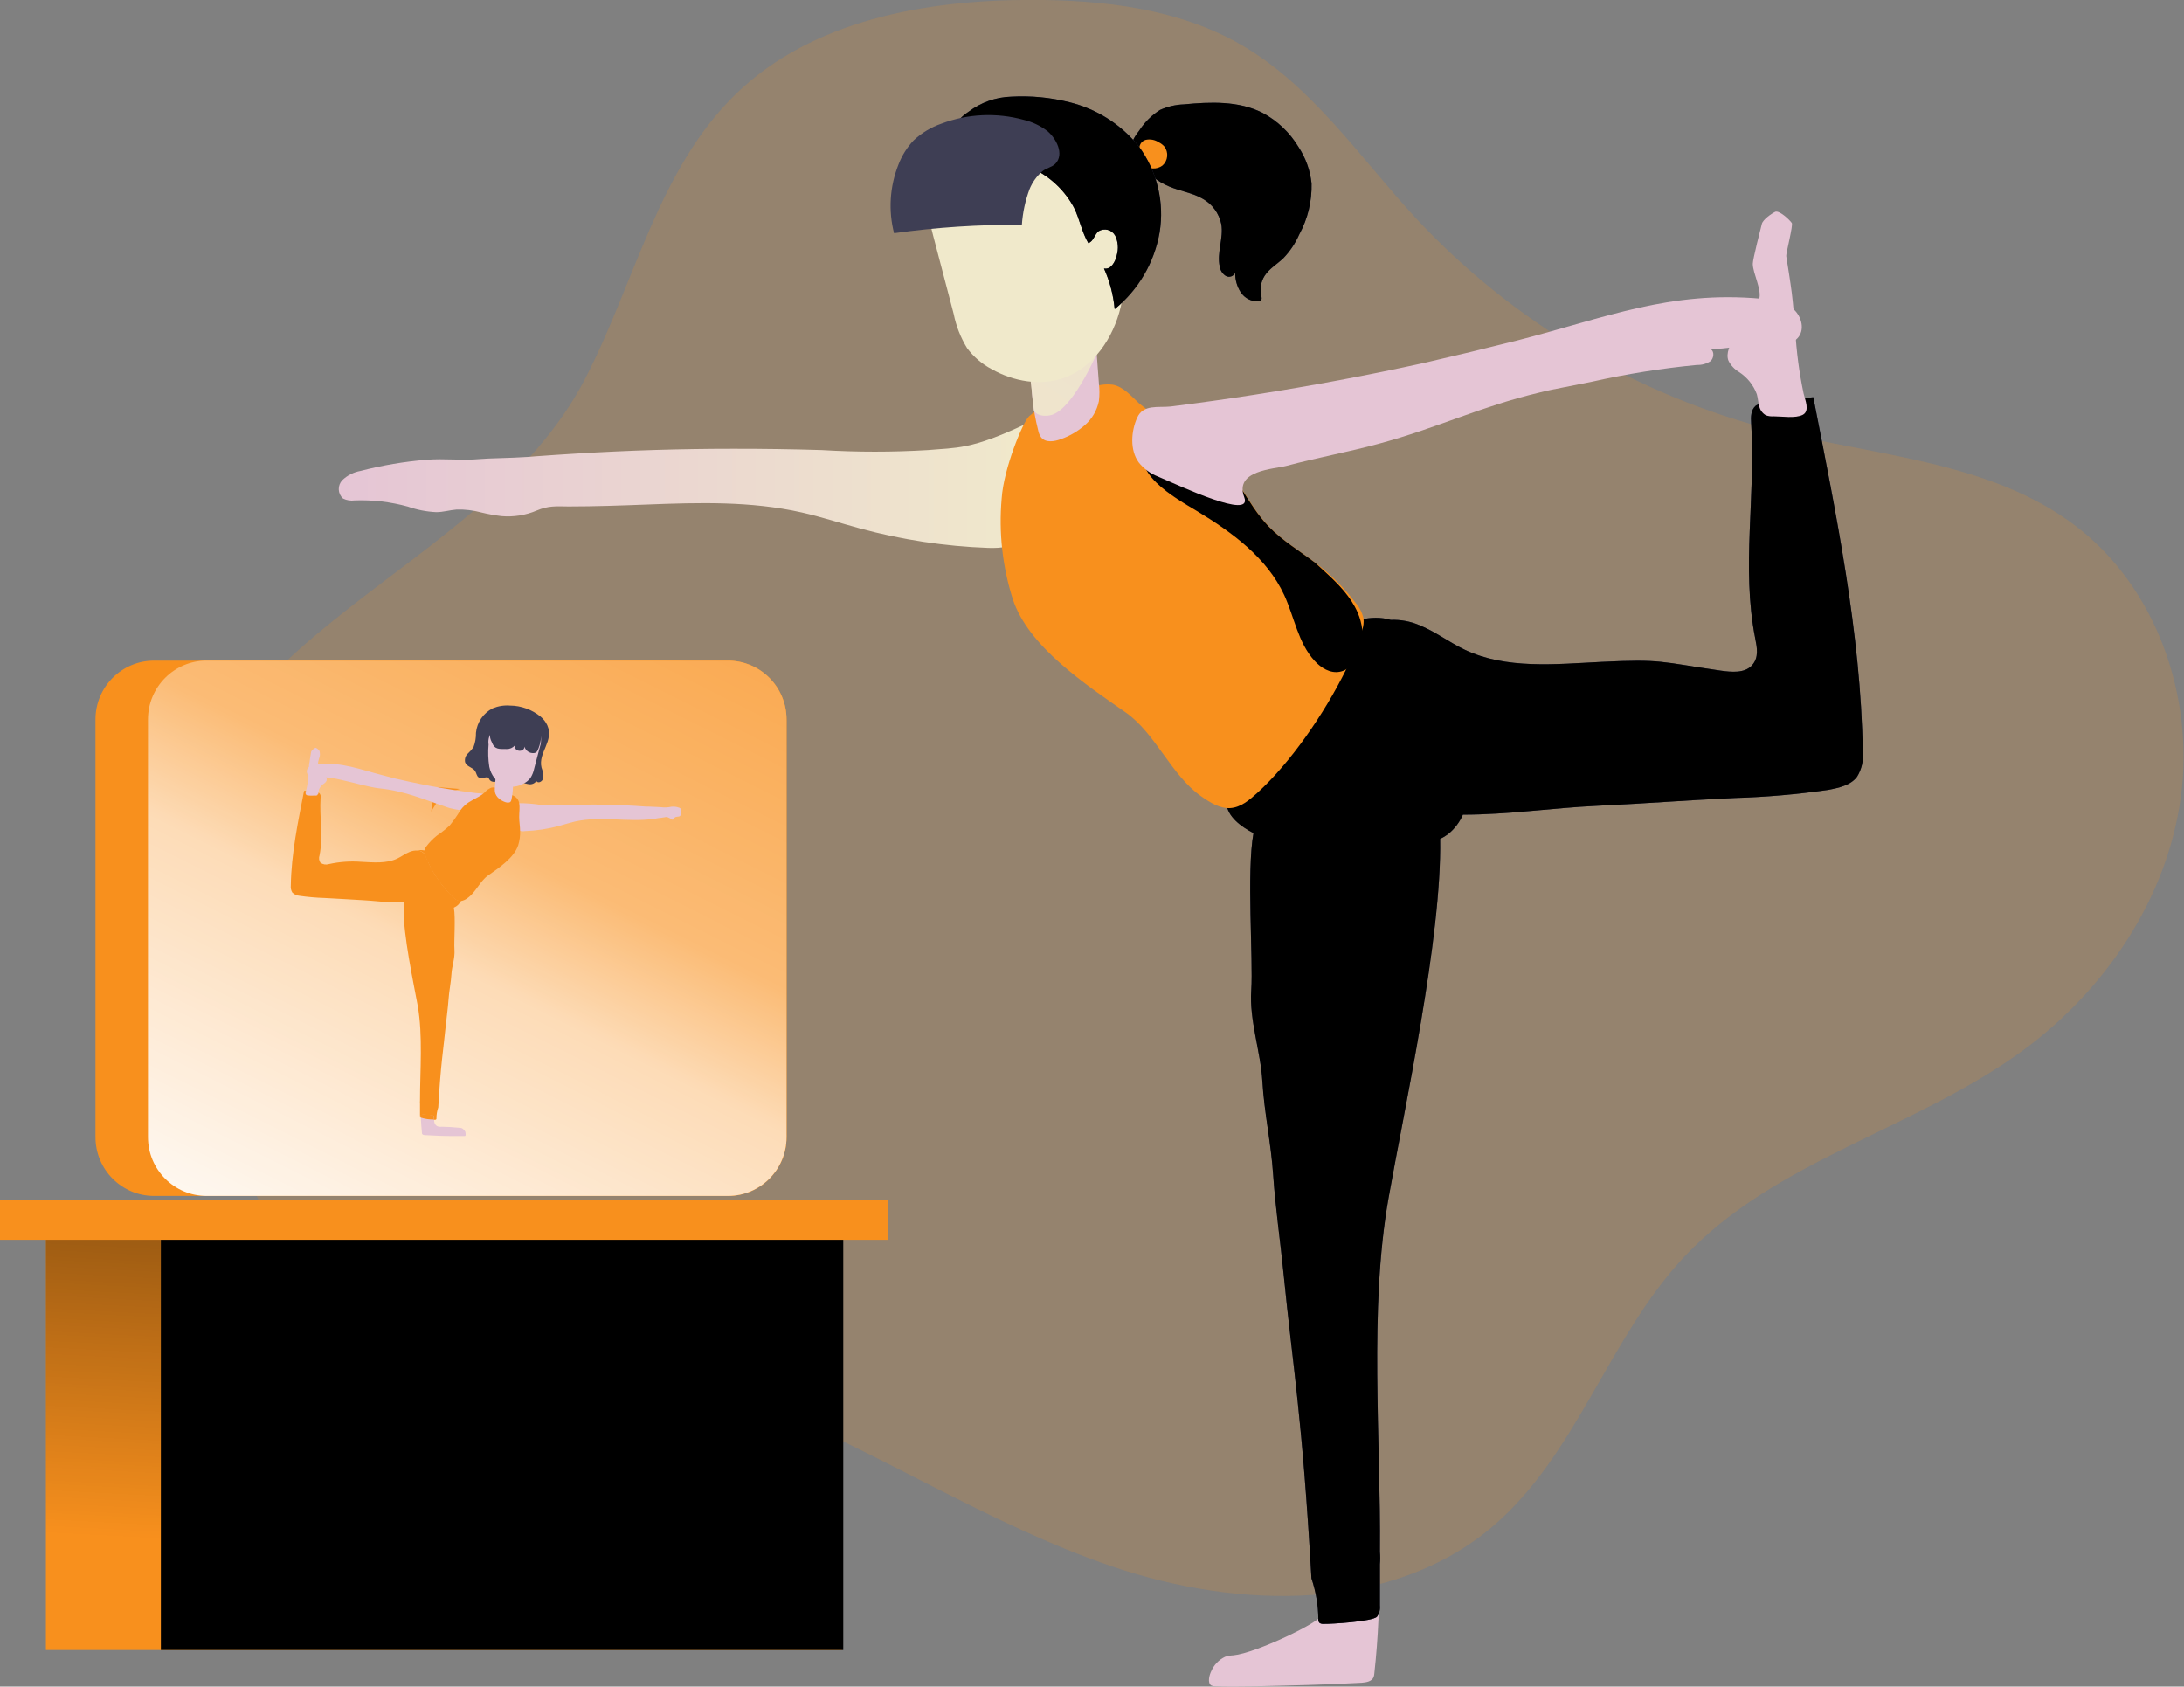 <svg width="259" height="200" viewBox="0 0 259 200" fill="none" xmlns="http://www.w3.org/2000/svg">
<rect x="0" y="0" width="259" height="200" fill="#808080" stroke="none"/>
<g clip-path="url(#clip0)">
<path opacity="0.18" d="M69.34 45.007C75.271 33.59 78.052 20.038 87.304 11.106C96.319 2.4 109.71 3.82345e-05 122.231 -0.013C130.851 -0.013 139.767 1.012 147.227 5.335C155.603 10.194 161.185 18.557 167.748 25.697C179.245 38.109 194.079 46.915 210.458 51.05C222.643 54.097 236.047 54.738 246.044 62.288C255.692 69.56 260.265 82.584 258.618 94.589C256.97 106.594 249.642 117.43 239.889 124.576C227.184 133.884 210.517 137.553 199.736 149.036C190.761 158.596 187.018 172.485 177.04 180.994C165 191.247 146.964 190.857 131.998 185.793C117.032 180.729 103.661 171.745 88.925 166.046C75.165 160.725 60.476 158.364 46.275 154.411C41.972 153.215 37.51 151.767 34.446 148.494C32.344 146.253 31.085 143.364 29.892 140.528C24.884 128.629 20.119 116.127 21.002 103.263C22.966 74.664 57.221 68.258 69.34 45.007Z" fill="#F8901D"/>
<path d="M99.838 145.718H5.443V195.663H99.838V145.718Z" fill="#F8901D"/>
<path d="M99.838 145.718H5.443V195.663H99.838V145.718Z" fill="url(#paint0_linear)"/>
<path d="M100.003 145.718H19.078V195.663H100.003V145.718Z" fill="url(#paint1_linear)"/>
<path d="M135.148 15.417C135.775 14.459 136.6 13.647 137.566 13.037C138.459 12.634 139.422 12.41 140.4 12.376C143.557 12.072 146.898 11.946 149.725 13.38C151.488 14.322 152.963 15.724 153.995 17.44C154.845 18.73 155.374 20.206 155.537 21.743C155.593 23.863 155.086 25.96 154.068 27.819C153.612 28.854 152.979 29.801 152.196 30.615C151.451 31.329 150.509 31.858 149.962 32.724C149.532 33.416 149.39 34.249 149.567 35.044C149.613 35.249 149.672 35.494 149.52 35.633C149.437 35.698 149.336 35.735 149.23 35.739C148.819 35.754 148.411 35.663 148.045 35.475C147.679 35.286 147.368 35.006 147.141 34.661C146.69 33.966 146.46 33.15 146.482 32.321C146.442 32.425 146.38 32.519 146.3 32.597C146.22 32.675 146.125 32.735 146.02 32.773C145.915 32.812 145.803 32.827 145.692 32.819C145.581 32.81 145.473 32.778 145.375 32.724C145.182 32.603 145.017 32.442 144.892 32.252C144.767 32.061 144.685 31.846 144.65 31.62C144.275 29.974 145.118 28.248 144.835 26.589C144.703 25.949 144.434 25.345 144.046 24.82C143.658 24.294 143.16 23.86 142.588 23.548C141.355 22.847 139.912 22.656 138.634 22.107C137.263 21.536 136.08 20.59 135.22 19.377C134.806 18.879 134.468 18.322 134.218 17.724C133.994 16.924 134.719 15.985 135.148 15.417Z" fill="#3E3E54"/>
<path d="M135.148 15.417C135.775 14.459 136.6 13.647 137.566 13.037C138.459 12.634 139.422 12.41 140.4 12.376C143.557 12.072 146.898 11.946 149.725 13.38C151.488 14.322 152.963 15.724 153.995 17.44C154.845 18.73 155.374 20.206 155.537 21.743C155.593 23.863 155.086 25.96 154.068 27.819C153.612 28.854 152.979 29.801 152.196 30.615C151.451 31.329 150.509 31.858 149.962 32.724C149.532 33.416 149.39 34.249 149.567 35.044C149.613 35.249 149.672 35.494 149.52 35.633C149.437 35.698 149.336 35.735 149.23 35.739C148.819 35.754 148.411 35.663 148.045 35.475C147.679 35.286 147.368 35.006 147.141 34.661C146.69 33.966 146.46 33.15 146.482 32.321C146.442 32.425 146.38 32.519 146.3 32.597C146.22 32.675 146.125 32.735 146.02 32.773C145.915 32.812 145.803 32.827 145.692 32.819C145.581 32.81 145.473 32.778 145.375 32.724C145.182 32.603 145.017 32.442 144.892 32.252C144.767 32.061 144.685 31.846 144.65 31.62C144.275 29.974 145.118 28.248 144.835 26.589C144.703 25.949 144.434 25.345 144.046 24.82C143.658 24.294 143.16 23.86 142.588 23.548C141.355 22.847 139.912 22.656 138.634 22.107C137.263 21.536 136.08 20.59 135.22 19.377C134.806 18.879 134.468 18.322 134.218 17.724C133.994 16.924 134.719 15.985 135.148 15.417Z" fill="url(#paint2_linear)"/>
<path d="M135.154 17.83C135.12 17.699 135.111 17.564 135.129 17.43C135.147 17.296 135.192 17.168 135.26 17.052C135.328 16.935 135.418 16.834 135.526 16.753C135.633 16.672 135.756 16.613 135.886 16.58C136.147 16.525 136.417 16.522 136.679 16.572C136.942 16.622 137.192 16.723 137.415 16.871C137.664 16.992 137.888 17.161 138.074 17.367C138.332 17.7 138.454 18.12 138.413 18.541C138.373 18.961 138.174 19.35 137.856 19.628C137.519 19.882 137.101 20.005 136.681 19.973C136.26 19.942 135.865 19.758 135.569 19.456C135.29 19.139 135.128 18.736 135.11 18.313C135.092 17.891 135.219 17.475 135.471 17.136" fill="#F8901D"/>
<path d="M154.232 47.129C154.911 47.377 155.49 47.841 155.88 48.451C155.832 48.059 155.633 47.701 155.325 47.453C155.017 47.206 154.625 47.09 154.232 47.129Z" fill="white" stroke="#F8901D" stroke-width="0.94" stroke-miterlimit="10"/>
<path d="M57.063 60.767C57.853 60.961 58.654 61.107 59.462 61.204C60.889 61.33 62.326 61.103 63.646 60.543C65.03 59.961 65.893 60.04 67.429 60.06C70.546 60.06 73.663 59.948 76.78 59.829C82.882 59.591 89.064 59.419 95.061 60.767C97.4 61.29 99.674 62.043 102.013 62.672C106.962 64.014 112.047 64.786 117.17 64.972C118.732 65.025 120.544 64.893 121.473 63.478C121.864 62.781 122.09 62.003 122.132 61.204C122.411 58.787 122.244 56.34 121.638 53.985C121.539 53.595 122.903 50.732 122.62 50.481C122.51 50.351 122.361 50.258 122.196 50.217C122.03 50.175 121.856 50.187 121.698 50.25C115.107 53.37 113.407 53.066 110.066 53.37C105.857 53.624 101.636 53.624 97.427 53.37C93.912 53.264 90.415 53.213 86.935 53.218C80.749 53.218 74.561 53.407 68.371 53.786C66.816 53.879 65.254 53.985 63.699 54.097H63.653L62.625 54.183C60.45 54.328 58.012 54.335 56.931 54.434C54.789 54.633 52.74 54.348 50.591 54.52C47.951 54.735 45.334 55.177 42.769 55.842C41.948 55.983 41.188 56.368 40.588 56.946C40.449 57.093 40.341 57.266 40.27 57.456C40.199 57.645 40.166 57.847 40.174 58.049C40.182 58.251 40.231 58.449 40.316 58.633C40.402 58.816 40.523 58.98 40.673 59.115C41.101 59.33 41.584 59.408 42.057 59.34C44.182 59.262 46.307 59.51 48.357 60.073C49.446 60.458 50.585 60.681 51.738 60.734C52.555 60.734 53.346 60.483 54.157 60.424C55.137 60.397 56.116 60.513 57.063 60.767Z" fill="url(#paint3_linear)"/>
<path d="M145.277 196.47C145.596 196.364 145.929 196.304 146.265 196.291C148.901 196.047 156.677 192.325 156.776 191.478C156.875 190.632 157.481 191.597 157.56 190.745C159.05 190.435 160.566 190.275 162.088 190.269C162.399 190.243 162.712 190.305 162.99 190.447C163.465 190.758 163.498 191.439 163.472 192.007C163.379 194.167 163.215 196.322 162.977 198.473C162.968 198.613 162.94 198.751 162.892 198.883C162.681 199.398 162.015 199.504 161.462 199.544C157.336 199.775 153.211 199.868 149.086 199.96C147.412 200 145.744 200.04 144.077 199.96C143.929 199.969 143.782 199.939 143.649 199.874C143.135 199.55 143.445 198.552 143.649 198.156C143.971 197.415 144.549 196.816 145.277 196.47Z" fill="url(#paint4_linear)"/>
<path d="M220.231 92.103C219.48 93.121 218.076 93.425 216.785 93.67C213.104 94.202 209.397 94.522 205.68 94.629C199.156 94.939 195.828 95.25 189.304 95.561C184.237 95.799 178.727 96.612 173.488 96.605C173.094 97.508 172.488 98.302 171.722 98.919C171.431 99.138 171.118 99.324 170.786 99.475C170.997 111.196 166.536 131.498 164.664 142.082C162.331 155.304 163.768 170.7 163.643 184.021C163.689 184.51 163.689 185.001 163.643 185.489C163.643 185.694 163.643 185.899 163.643 186.104C163.643 187.532 163.643 188.96 163.643 190.388C163.696 190.856 163.573 191.327 163.3 191.71C162.793 192.285 157.765 192.596 156.934 192.563C156.78 192.574 156.625 192.538 156.493 192.457C156.433 192.399 156.388 192.327 156.361 192.247C156.335 192.168 156.328 192.084 156.341 192.001C156.326 190.357 156.05 188.726 155.524 187.168C154.423 167.792 153.329 162.239 152.229 151.152C151.834 147.185 151.254 143.265 150.983 139.312C150.74 135.616 149.922 131.921 149.705 128.225C149.494 124.636 148.143 121.033 148.387 117.43C148.631 113.695 147.814 103.348 148.651 98.793C147.122 98.007 145.553 96.81 145.421 95.217C145.23 93.062 147.339 90.12 148.42 88.414C149.87 86.109 151.322 83.807 152.776 81.506C154.252 79.159 155.781 76.759 157.995 75.093C159.972 73.619 162.608 72.826 164.921 73.507C166.089 73.462 167.252 73.677 168.328 74.135C170.233 74.908 171.861 76.171 173.712 77.05C178.615 79.377 184.415 78.763 189.891 78.491C197.14 78.134 196.876 78.491 204.033 79.523C205.351 79.708 206.867 79.847 207.743 78.921C208.62 77.996 208.363 76.786 208.145 75.675C206.484 67.26 208.231 58.751 207.671 50.21C207.618 49.463 207.624 48.603 208.218 48.108C208.661 47.819 209.178 47.663 209.707 47.658L215.038 47.103C217.74 60.953 220.673 75.021 220.91 89.102C221.021 90.15 220.782 91.206 220.231 92.103Z" fill="#3E3E54"/>
<path d="M220.231 92.103C219.48 93.121 218.076 93.425 216.785 93.67C213.104 94.202 209.397 94.522 205.68 94.629C199.156 94.939 195.828 95.25 189.304 95.561C184.237 95.799 178.727 96.612 173.488 96.605C173.094 97.508 172.488 98.302 171.722 98.919C171.431 99.138 171.118 99.324 170.786 99.475C170.997 111.196 166.536 131.498 164.664 142.082C162.331 155.304 163.768 170.7 163.643 184.021C163.689 184.51 163.689 185.001 163.643 185.489C163.643 185.694 163.643 185.899 163.643 186.104C163.643 187.532 163.643 188.96 163.643 190.388C163.696 190.856 163.573 191.327 163.3 191.71C162.793 192.285 157.765 192.596 156.934 192.563C156.78 192.574 156.625 192.538 156.493 192.457C156.433 192.399 156.388 192.327 156.361 192.247C156.335 192.168 156.328 192.084 156.341 192.001C156.326 190.357 156.05 188.726 155.524 187.168C154.423 167.792 153.329 162.239 152.229 151.152C151.834 147.185 151.254 143.265 150.983 139.312C150.74 135.616 149.922 131.921 149.705 128.225C149.494 124.636 148.143 121.033 148.387 117.43C148.631 113.695 147.814 103.348 148.651 98.793C147.122 98.007 145.553 96.81 145.421 95.217C145.23 93.062 147.339 90.12 148.42 88.414C149.87 86.109 151.322 83.807 152.776 81.506C154.252 79.159 155.781 76.759 157.995 75.093C159.972 73.619 162.608 72.826 164.921 73.507C166.089 73.462 167.252 73.677 168.328 74.135C170.233 74.908 171.861 76.171 173.712 77.05C178.615 79.377 184.415 78.763 189.891 78.491C197.14 78.134 196.876 78.491 204.033 79.523C205.351 79.708 206.867 79.847 207.743 78.921C208.62 77.996 208.363 76.786 208.145 75.675C206.484 67.26 208.231 58.751 207.671 50.21C207.618 49.463 207.624 48.603 208.218 48.108C208.661 47.819 209.178 47.663 209.707 47.658L215.038 47.103C217.74 60.953 220.673 75.021 220.91 89.102C221.021 90.15 220.782 91.206 220.231 92.103Z" fill="url(#paint5_linear)"/>
<path d="M212.488 34.754C212.303 33.286 212.053 31.825 211.829 30.364C211.783 30.099 212.672 26.668 212.488 26.444C212.185 26.014 210.972 24.897 210.511 25.122C210.05 25.346 209.068 26.04 208.936 26.549C208.804 27.058 207.862 30.747 207.862 31.276C207.862 32.44 209.022 34.469 208.587 35.553C208.194 36.419 207.699 37.234 207.11 37.98C206.623 38.641 206.142 39.375 205.674 40.089C205.206 40.803 204.619 41.887 204.982 42.786C205.264 43.334 205.693 43.792 206.221 44.108C207.195 44.735 207.94 45.663 208.343 46.752C208.468 47.209 208.494 47.684 208.62 48.141C208.666 48.373 208.762 48.592 208.901 48.784C209.04 48.975 209.218 49.135 209.424 49.251C209.717 49.354 210.029 49.395 210.34 49.37C211.302 49.37 212.916 49.641 213.786 49.192C214.656 48.742 214.076 47.44 213.892 46.686C213.369 44.206 213.036 41.688 212.896 39.156C212.778 37.669 212.666 36.208 212.488 34.754Z" fill="url(#paint6_linear)"/>
<path d="M149.099 77.341C149.052 77.341 149.052 77.421 149.099 77.421C149.11 77.421 149.12 77.417 149.127 77.409C149.135 77.402 149.139 77.391 149.139 77.381C149.139 77.37 149.135 77.36 149.127 77.353C149.12 77.345 149.11 77.341 149.099 77.341Z" fill="white" stroke="#F8901D" stroke-width="0.94" stroke-miterlimit="10"/>
<path d="M80.095 78.339H18.274C14.434 78.339 11.322 81.462 11.322 85.314V134.843C11.322 138.695 14.434 141.817 18.274 141.817H80.095C83.935 141.817 87.047 138.695 87.047 134.843V85.314C87.047 81.462 83.935 78.339 80.095 78.339Z" fill="#F8901D"/>
<path d="M86.322 78.339H24.502C20.662 78.339 17.549 81.462 17.549 85.314V134.843C17.549 138.695 20.662 141.817 24.502 141.817H86.322C90.162 141.817 93.275 138.695 93.275 134.843V85.314C93.275 81.462 90.162 78.339 86.322 78.339Z" fill="#F8901D"/>
<path d="M86.322 78.339H24.502C20.662 78.339 17.549 81.462 17.549 85.314V134.843C17.549 138.695 20.662 141.817 24.502 141.817H86.322C90.162 141.817 93.275 138.695 93.275 134.843V85.314C93.275 81.462 90.162 78.339 86.322 78.339Z" fill="#F8901D"/>
<path d="M86.322 78.339H24.502C20.662 78.339 17.549 81.462 17.549 85.314V134.843C17.549 138.695 20.662 141.817 24.502 141.817H86.322C90.162 141.817 93.275 138.695 93.275 134.843V85.314C93.275 81.462 90.162 78.339 86.322 78.339Z" fill="url(#paint7_linear)"/>
<path d="M64.898 85.995C64.714 85.608 64.449 85.265 64.121 84.99C63.094 84.145 61.81 83.679 60.483 83.668C59.779 83.614 59.073 83.728 58.42 83.998C57.876 84.276 57.409 84.687 57.063 85.193C56.718 85.699 56.505 86.284 56.443 86.894C56.457 87.474 56.358 88.051 56.153 88.593C55.949 88.881 55.715 89.147 55.455 89.386C55.325 89.515 55.23 89.675 55.178 89.851C55.127 90.026 55.12 90.212 55.158 90.391C55.336 90.933 56.054 90.973 56.351 91.442C56.496 91.68 56.529 92.011 56.74 92.169C57.076 92.434 57.557 92.057 57.946 92.216C57.968 92.341 58.029 92.455 58.12 92.543C58.212 92.631 58.328 92.687 58.453 92.705C58.693 92.725 58.935 92.698 59.165 92.626C60.064 92.434 60.998 92.482 61.873 92.764C62.165 92.883 62.471 92.963 62.783 93.002C62.942 93.016 63.101 92.989 63.246 92.921C63.391 92.854 63.515 92.75 63.607 92.619C63.818 92.963 64.358 92.665 64.43 92.249C64.444 91.831 64.372 91.415 64.219 91.026C63.785 89.228 65.742 87.885 64.898 85.995Z" fill="#3E3E54"/>
<path d="M57.01 134.255C57.293 134.367 57.616 134.592 57.544 134.883C57.471 135.173 57.142 135.22 56.885 135.24C51.33 135.63 45.721 136.02 40.225 135.16C39.944 135.141 39.672 135.05 39.435 134.896C39.318 134.819 39.232 134.703 39.193 134.569C39.153 134.434 39.161 134.29 39.217 134.162C40.446 133.96 41.689 133.854 42.934 133.845C45.57 133.752 48.298 133.772 50.961 133.554C53.004 133.291 55.08 133.532 57.01 134.255Z" fill="url(#paint8_linear)"/>
<path d="M52.311 93.789C52.128 93.85 51.971 93.974 51.87 94.139C51.883 94.035 51.937 93.939 52.019 93.874C52.102 93.808 52.207 93.778 52.311 93.789Z" fill="white" stroke="#F8901D" stroke-width="0.94" stroke-miterlimit="10"/>
<path d="M78.25 97.002H78.177C77.947 97.048 77.821 97.048 77.604 97.101C74.487 97.544 71.251 96.731 68.167 97.425C67.541 97.57 66.921 97.769 66.302 97.941C64.974 98.3 63.61 98.506 62.236 98.555C62.025 98.594 61.808 98.577 61.606 98.506C61.404 98.436 61.224 98.314 61.083 98.152C60.975 97.967 60.914 97.758 60.905 97.544C60.826 96.898 60.871 96.243 61.037 95.614C61.053 95.508 61.099 95.41 61.168 95.329C61.252 95.272 61.351 95.242 61.452 95.243C62.35 95.239 63.247 95.308 64.134 95.448C65.262 95.514 66.393 95.514 67.521 95.448C68.457 95.448 69.393 95.409 70.335 95.409C71.989 95.409 73.63 95.462 75.304 95.561L76.556 95.647H76.833C77.413 95.686 78.058 95.686 78.355 95.719C78.677 95.762 79.002 95.762 79.324 95.719C79.745 95.61 80.191 95.637 80.596 95.799C80.672 95.85 80.74 95.915 80.793 95.99C80.807 96.072 80.807 96.154 80.793 96.235C80.793 96.46 80.741 96.731 80.582 96.804C80.424 96.876 80.121 96.804 79.97 96.995C79.917 97.068 79.884 97.167 79.811 97.194C79.739 97.22 79.68 97.194 79.614 97.134C79.317 96.969 79.12 96.823 78.816 96.916L78.25 97.002Z" fill="url(#paint9_linear)"/>
<path d="M55.145 134.717C55.108 134.727 55.07 134.727 55.033 134.717C54.585 134.717 54.137 134.717 53.715 134.717C52.614 134.717 51.507 134.664 50.42 134.605C50.269 134.605 50.091 134.565 50.038 134.426C50.034 134.391 50.034 134.356 50.038 134.321C49.978 133.745 49.932 133.164 49.906 132.588C49.903 132.536 49.903 132.483 49.906 132.43C49.906 132.379 49.917 132.329 49.939 132.283C49.96 132.237 49.992 132.197 50.031 132.165C50.107 132.129 50.191 132.113 50.275 132.119C50.682 132.125 51.088 132.167 51.488 132.245C51.488 132.41 51.488 132.569 51.488 132.734C51.481 132.802 51.481 132.871 51.488 132.939C51.493 133.055 51.524 133.168 51.578 133.269C51.633 133.371 51.71 133.459 51.804 133.527C51.981 133.609 52.178 133.639 52.371 133.613C53.08 133.619 53.788 133.661 54.493 133.739C54.582 133.739 54.671 133.752 54.756 133.778C54.949 133.876 55.103 134.037 55.191 134.235C55.204 134.373 55.283 134.631 55.145 134.717Z" fill="url(#paint10_linear)"/>
<path d="M45.431 91.945C42.598 91.224 40.575 90.351 37.662 90.622C37.315 90.625 36.976 90.728 36.687 90.92C36.541 91.014 36.437 91.161 36.399 91.331C36.361 91.5 36.391 91.678 36.482 91.826C36.687 92.117 37.108 92.11 37.471 92.11C38.554 92.119 39.632 92.261 40.68 92.533C41.721 92.751 43.87 93.366 44.931 93.478C48.153 93.822 50.203 94.8 53.273 95.812C54.072 96.025 54.892 96.144 55.718 96.169C55.981 96.246 56.263 96.221 56.507 96.099C56.752 95.976 56.941 95.765 57.036 95.508C57.162 95.25 57.537 94.609 57.471 94.325C57.406 94.04 56.773 94.087 56.456 94.047C55.56 93.934 54.664 93.809 53.774 93.67C51.969 93.392 50.176 93.057 48.397 92.665C47.402 92.46 46.413 92.222 45.431 91.945Z" fill="url(#paint11_linear)"/>
<path d="M61.676 98.555C61.696 99.117 61.622 99.678 61.458 100.215C60.964 101.729 59.158 102.919 57.86 103.831C56.918 104.492 56.417 105.814 55.475 106.475C55.238 106.672 54.954 106.802 54.651 106.852H54.545C54.215 106.791 53.913 106.621 53.689 106.37C52.482 105.196 51.499 103.812 50.789 102.284C50.644 101.98 50.519 101.682 50.413 101.392C50.341 101.221 50.309 101.035 50.321 100.85C50.366 100.661 50.456 100.486 50.585 100.34C50.934 99.88 51.339 99.465 51.791 99.104C52.332 98.74 52.845 98.335 53.326 97.894C53.787 97.328 54.208 96.729 54.585 96.103C54.746 95.88 54.929 95.674 55.132 95.488C55.751 94.926 56.588 94.655 57.247 94.166C57.318 94.112 57.386 94.055 57.452 93.994C57.673 93.728 57.959 93.523 58.282 93.399C58.423 93.369 58.569 93.369 58.71 93.399C58.819 93.424 58.925 93.46 59.027 93.505C59.623 93.725 60.202 93.988 60.76 94.291C60.825 94.32 60.889 94.354 60.951 94.391C61.115 94.474 61.256 94.596 61.364 94.745C61.472 94.895 61.542 95.068 61.57 95.25C61.663 95.739 61.57 96.308 61.57 96.876C61.57 97.445 61.676 97.98 61.676 98.555Z" fill="#F8901D"/>
<path d="M60.648 94.834C60.634 94.914 60.602 94.991 60.556 95.058C60.41 95.23 60.134 95.191 59.897 95.111C59.615 95.013 59.355 94.86 59.132 94.662C58.907 94.465 58.752 94.201 58.691 93.908C58.667 93.717 58.667 93.524 58.691 93.333L58.803 91.786C58.801 91.768 58.804 91.749 58.813 91.733C58.821 91.717 58.833 91.703 58.849 91.693C58.873 91.687 58.897 91.687 58.921 91.693C59.44 91.89 59.939 92.135 60.41 92.427C60.531 92.493 60.645 92.568 60.753 92.652C60.845 92.745 60.832 92.804 60.832 92.936C60.841 93.234 60.83 93.532 60.799 93.829C60.775 94.167 60.724 94.503 60.648 94.834Z" fill="url(#paint12_linear)"/>
<path d="M54.684 106.674C54.69 106.726 54.69 106.78 54.684 106.832H54.578C54.248 106.771 53.946 106.601 53.722 106.35C52.515 105.177 51.532 103.792 50.822 102.264C50.677 101.96 50.552 101.663 50.446 101.372C50.369 101.259 50.273 101.161 50.163 101.081C49.97 100.943 49.741 100.865 49.504 100.856C49.783 100.786 50.075 100.786 50.354 100.856C50.715 100.931 51.054 101.085 51.349 101.306C51.916 101.79 52.392 102.372 52.753 103.024C53.135 103.646 53.531 104.261 53.913 104.876C54.17 105.312 54.736 106.092 54.684 106.674Z" fill="#F8901D"/>
<path d="M51.428 132.754C50.908 132.761 50.389 132.686 49.893 132.529C49.87 132.507 49.852 132.48 49.84 132.45C49.84 132.399 49.851 132.349 49.873 132.303C49.894 132.257 49.926 132.217 49.965 132.185C50.041 132.149 50.125 132.133 50.209 132.139C50.616 132.144 51.022 132.186 51.422 132.265C51.435 132.43 51.428 132.589 51.428 132.754Z" fill="#F8901D"/>
<path d="M53.821 107.632C54.045 108.849 53.821 111.599 53.893 112.63C53.965 113.662 53.59 114.554 53.537 115.519C53.484 116.484 53.26 117.502 53.194 118.487C53.129 119.473 52.964 120.61 52.858 121.661C52.562 124.636 52.265 126.123 51.975 131.313C51.829 131.738 51.755 132.185 51.758 132.635C51.758 132.681 51.758 132.727 51.712 132.754C51.68 132.778 51.64 132.79 51.6 132.787H51.428C51.428 132.622 51.428 132.463 51.428 132.298C51.029 132.22 50.623 132.178 50.216 132.172C50.132 132.166 50.048 132.182 49.972 132.218C49.933 132.25 49.901 132.29 49.879 132.336C49.858 132.382 49.846 132.432 49.847 132.483C49.814 132.394 49.8 132.299 49.807 132.205C49.807 131.822 49.807 131.445 49.807 131.061C49.804 131.006 49.804 130.951 49.807 130.896C49.794 130.764 49.794 130.631 49.807 130.5C49.807 126.93 50.157 122.798 49.537 119.261C49.01 116.405 47.837 110.958 47.87 107.811C47.87 107.626 47.87 107.447 47.87 107.275C47.876 107.187 47.893 107.101 47.922 107.018C47.666 107.018 47.395 107.018 47.125 107.018C45.728 107.018 44.252 106.799 42.894 106.74C41.148 106.654 40.258 106.568 38.505 106.489C37.508 106.459 36.514 106.373 35.527 106.231C35.197 106.207 34.888 106.064 34.657 105.828C34.515 105.584 34.455 105.301 34.486 105.021C34.545 101.253 35.336 97.478 36.06 93.782H36.311C36.252 93.974 36.186 94.199 36.383 94.305C36.685 94.38 36.998 94.396 37.306 94.351C37.386 94.371 37.47 94.371 37.55 94.351C37.605 94.32 37.654 94.278 37.691 94.227C37.729 94.175 37.755 94.116 37.767 94.053C37.77 94.034 37.77 94.014 37.767 93.994C37.806 94.007 37.842 94.028 37.873 94.053C37.941 94.128 37.989 94.219 38.015 94.317C38.04 94.414 38.041 94.517 38.018 94.615C37.873 96.903 38.341 99.184 37.892 101.438C37.841 101.58 37.824 101.733 37.842 101.884C37.86 102.034 37.914 102.178 37.998 102.304C38.14 102.407 38.303 102.476 38.476 102.505C38.649 102.533 38.826 102.521 38.993 102.469C40.236 102.193 41.513 102.099 42.782 102.192C44.252 102.264 45.807 102.43 47.118 101.808C47.613 101.57 48.054 101.233 48.562 101.028C48.852 100.902 49.168 100.843 49.484 100.856C49.721 100.865 49.95 100.943 50.143 101.081C50.254 101.161 50.35 101.259 50.427 101.372C50.532 101.663 50.657 101.96 50.802 102.264C51.513 103.792 52.495 105.177 53.702 106.35C53.926 106.601 54.228 106.771 54.559 106.832H54.664C54.493 107.196 54.192 107.482 53.821 107.632Z" fill="#F8901D"/>
<path d="M53.821 107.632C54.045 108.849 53.821 111.599 53.893 112.63C53.965 113.662 53.59 114.554 53.537 115.519C53.484 116.484 53.26 117.502 53.194 118.487C53.129 119.473 52.964 120.61 52.858 121.661C52.562 124.636 52.265 126.123 51.975 131.313C51.829 131.738 51.755 132.185 51.758 132.635C51.758 132.681 51.758 132.727 51.712 132.754C51.68 132.778 51.64 132.79 51.6 132.787H51.428C51.428 132.622 51.428 132.463 51.428 132.298C51.029 132.22 50.623 132.178 50.216 132.172C50.132 132.166 50.048 132.182 49.972 132.218C49.933 132.25 49.901 132.29 49.879 132.336C49.858 132.382 49.846 132.432 49.847 132.483C49.814 132.394 49.8 132.299 49.807 132.205C49.807 131.822 49.807 131.445 49.807 131.061C49.804 131.006 49.804 130.951 49.807 130.896C49.794 130.764 49.794 130.631 49.807 130.5C49.807 126.93 50.157 122.798 49.537 119.261C49.01 116.405 47.837 110.958 47.87 107.811C47.87 107.626 47.87 107.447 47.87 107.275C47.876 107.187 47.893 107.101 47.922 107.018C47.666 107.018 47.395 107.018 47.125 107.018C45.728 107.018 44.252 106.799 42.894 106.74C41.148 106.654 40.258 106.568 38.505 106.489C37.508 106.459 36.514 106.373 35.527 106.231C35.197 106.207 34.888 106.064 34.657 105.828C34.515 105.584 34.455 105.301 34.486 105.021C34.545 101.253 35.336 97.478 36.06 93.782H36.311C36.252 93.974 36.186 94.199 36.383 94.305C36.685 94.38 36.998 94.396 37.306 94.351C37.386 94.371 37.47 94.371 37.55 94.351C37.605 94.32 37.654 94.278 37.691 94.227C37.729 94.175 37.755 94.116 37.767 94.053C37.77 94.034 37.77 94.014 37.767 93.994C37.806 94.007 37.842 94.028 37.873 94.053C37.941 94.128 37.989 94.219 38.015 94.317C38.04 94.414 38.041 94.517 38.018 94.615C37.873 96.903 38.341 99.184 37.892 101.438C37.841 101.58 37.824 101.733 37.842 101.884C37.86 102.034 37.914 102.178 37.998 102.304C38.14 102.407 38.303 102.476 38.476 102.505C38.649 102.533 38.826 102.521 38.993 102.469C40.236 102.193 41.513 102.099 42.782 102.192C44.252 102.264 45.807 102.43 47.118 101.808C47.613 101.57 48.054 101.233 48.562 101.028C48.852 100.902 49.168 100.843 49.484 100.856C49.721 100.865 49.95 100.943 50.143 101.081C50.254 101.161 50.35 101.259 50.427 101.372C50.532 101.663 50.657 101.96 50.802 102.264C51.513 103.792 52.495 105.177 53.702 106.35C53.926 106.601 54.228 106.771 54.559 106.832H54.664C54.493 107.196 54.192 107.482 53.821 107.632Z" fill="url(#paint13_linear)"/>
<path d="M37.464 93.928C37.563 93.936 37.661 93.959 37.754 93.994C37.757 94.014 37.757 94.034 37.754 94.053C37.742 94.116 37.716 94.175 37.678 94.227C37.641 94.278 37.592 94.32 37.537 94.351C37.456 94.371 37.373 94.371 37.293 94.351C36.985 94.396 36.672 94.38 36.37 94.305C36.172 94.199 36.238 93.974 36.298 93.782L37.464 93.928Z" fill="#F8901D"/>
<path d="M50.789 102.264C50.644 101.96 50.519 101.663 50.413 101.372C50.507 101.508 50.584 101.654 50.644 101.808C50.703 101.956 50.752 102.109 50.789 102.264Z" fill="#F8901D"/>
<path d="M38.716 92.606C38.636 92.748 38.52 92.866 38.38 92.95C38.12 93.118 37.922 93.366 37.813 93.657C37.813 93.756 37.774 93.862 37.754 93.968C37.757 93.987 37.757 94.007 37.754 94.027C37.742 94.09 37.716 94.149 37.678 94.2C37.641 94.251 37.592 94.294 37.537 94.325C37.456 94.344 37.373 94.344 37.293 94.325C36.985 94.369 36.672 94.353 36.37 94.278C36.172 94.172 36.238 93.948 36.298 93.756C36.315 93.709 36.329 93.66 36.337 93.611C36.464 93.045 36.547 92.47 36.588 91.892C36.588 91.793 36.588 91.693 36.588 91.594C36.588 91.37 36.621 91.151 36.64 90.933C36.66 90.715 36.64 90.596 36.7 90.424C36.746 90.028 36.812 89.637 36.878 89.247C36.886 89.175 36.908 89.106 36.944 89.042C37.023 88.93 37.352 88.633 37.477 88.692C37.602 88.751 37.866 88.943 37.899 89.076C37.929 89.215 37.942 89.356 37.939 89.499C37.939 89.796 37.662 90.299 37.728 90.596C37.724 90.611 37.724 90.627 37.728 90.642C37.833 90.877 37.966 91.099 38.123 91.303C38.255 91.489 38.387 91.674 38.505 91.865C38.569 91.957 38.624 92.054 38.67 92.156C38.709 92.224 38.733 92.299 38.741 92.376C38.749 92.454 38.74 92.532 38.716 92.606Z" fill="url(#paint14_linear)"/>
<path d="M53.69 101.861C53.69 101.861 53.673 101.861 53.69 101.861V101.861Z" fill="white" stroke="#F8901D" stroke-width="0.94" stroke-miterlimit="10"/>
<path d="M58.025 90.927C58.12 91.419 58.334 91.882 58.648 92.273C58.961 92.665 59.365 92.974 59.824 93.174C60.207 93.292 60.609 93.328 61.007 93.28C61.404 93.232 61.786 93.101 62.13 92.897C62.44 92.741 62.709 92.515 62.915 92.236C63.121 91.905 63.266 91.54 63.343 91.158L64.002 88.659C64.158 88.209 64.201 87.728 64.127 87.257C64.052 87.016 63.927 86.792 63.76 86.602C63.593 86.412 63.388 86.259 63.158 86.153C62.693 85.95 62.19 85.846 61.682 85.849C61.017 85.828 60.352 85.897 59.705 86.054C59.273 86.139 58.866 86.32 58.513 86.583C58.286 86.801 58.115 87.07 58.016 87.368C57.916 87.667 57.89 87.985 57.939 88.295C57.86 89.173 57.889 90.056 58.025 90.927Z" fill="url(#paint15_linear)"/>
<path d="M105.288 142.34H0V147.02H105.288V142.34Z" fill="#F8901D"/>
<path d="M161.547 74.69C161.485 74.939 161.408 75.184 161.317 75.424C160.832 76.777 160.271 78.101 159.636 79.391C157 84.732 152.987 90.49 149.092 94.034C148.169 94.867 147.155 95.739 145.916 95.825C144.677 95.911 143.491 95.164 142.449 94.43C138.93 91.978 137.059 87 133.54 84.514C128.696 81.136 121.941 76.667 120.103 71.041C118.882 67.201 118.434 63.156 118.785 59.141C119.015 55.545 121.322 50.005 122.027 49.377C124.004 47.625 126.726 46.964 129.197 46.071C130.065 45.66 131.032 45.505 131.984 45.622C133.243 45.88 134.126 46.944 135.075 47.823C136.567 49.05 138.2 50.093 139.939 50.931C141.302 51.618 142.58 52.463 143.748 53.449C146.542 55.955 147.886 59.736 150.483 62.447C152.104 64.132 154.14 65.336 155.998 66.75L156.321 66.995C157.966 68.286 159.443 69.778 160.717 71.438C161.196 71.978 161.533 72.63 161.699 73.335C161.747 73.792 161.695 74.255 161.547 74.69Z" fill="#F8901D"/>
<path d="M160.585 78.524C160.324 78.865 160.003 79.155 159.636 79.377C159.413 79.512 159.167 79.606 158.911 79.655C157.778 79.893 156.644 79.205 155.867 78.333C153.942 76.217 153.494 73.183 152.301 70.578C150.252 66.136 146.08 63.095 141.902 60.576C139.635 59.207 133.243 55.73 136.466 52.431C136.9 51.95 137.43 51.567 138.021 51.305C138.613 51.043 139.253 50.909 139.899 50.911C141.262 51.598 142.541 52.444 143.708 53.429C146.502 55.935 147.847 59.716 150.443 62.427C152.064 64.113 154.101 65.316 155.959 66.731L157.191 67.854C158.707 69.249 160.19 70.757 161.007 72.647C161.288 73.293 161.47 73.977 161.547 74.677C161.742 76.036 161.396 77.418 160.585 78.524Z" fill="url(#paint16_linear)"/>
<path d="M123.114 51.023C123.168 51.328 123.289 51.618 123.47 51.869C124.004 52.53 125.039 52.365 125.829 52.068C126.876 51.698 127.843 51.13 128.676 50.395C129.516 49.656 130.092 48.663 130.317 47.566C130.403 46.861 130.403 46.148 130.317 45.444L129.889 39.672C129.889 39.533 129.849 39.375 129.731 39.322C129.685 39.303 129.636 39.292 129.586 39.292C129.536 39.292 129.487 39.303 129.441 39.322C127.504 40.058 125.642 40.976 123.879 42.065C123.425 42.294 122.996 42.572 122.6 42.892C122.258 43.229 122.317 43.454 122.304 43.949C122.28 45.053 122.324 46.157 122.436 47.255C122.57 48.526 122.797 49.785 123.114 51.023Z" fill="url(#paint17_linear)"/>
<path d="M129.968 42.138C129.968 42.138 127.068 48.815 124.518 49.251C124.518 49.251 123.2 49.556 122.62 48.729L122.231 45.219L129.968 42.138Z" fill="url(#paint18_linear)"/>
<path d="M132.9 36.413C132.031 40.056 129.698 43.559 126.185 44.809C123.385 45.807 120.188 45.232 117.618 43.784C116.462 43.18 115.457 42.321 114.679 41.272C113.92 40.029 113.385 38.662 113.098 37.233C112.28 34.126 111.465 31.016 110.653 27.905C110.205 26.199 109.756 24.401 110.191 22.695C110.464 21.788 110.929 20.95 111.553 20.238C112.177 19.526 112.947 18.957 113.809 18.57C115.539 17.806 117.409 17.417 119.299 17.426C121.778 17.353 124.255 17.611 126.666 18.193C128.283 18.504 129.807 19.182 131.121 20.177C133.237 21.922 133.223 24.103 133.243 26.569C133.25 29.928 133.685 33.108 132.9 36.413Z" fill="url(#paint19_linear)"/>
<path d="M114.89 13.229C113.888 13.89 112.827 14.921 113.13 16.084C113.434 17.248 114.719 17.611 115.819 17.863C118.09 18.301 120.301 19.005 122.409 19.958C124.529 20.932 126.272 22.576 127.371 24.639C128.03 25.961 128.294 27.528 129.059 28.824C129.665 28.652 129.79 27.825 130.271 27.422C130.434 27.322 130.615 27.256 130.803 27.228C130.992 27.199 131.184 27.21 131.369 27.258C131.554 27.306 131.727 27.391 131.878 27.508C132.029 27.625 132.155 27.771 132.248 27.938C132.594 28.652 132.664 29.469 132.446 30.232C132.288 31.045 131.727 32.017 130.923 31.838C131.609 33.363 132.036 34.992 132.189 36.658C135.007 34.369 136.902 31.132 137.52 27.548C137.81 25.766 137.74 23.944 137.313 22.191C136.886 20.437 136.112 18.787 135.036 17.34C132.944 14.751 130.065 12.919 126.838 12.124C124.575 11.555 122.24 11.332 119.912 11.463C118.096 11.519 116.343 12.135 114.89 13.229Z" fill="#3E3E54"/>
<path d="M114.89 13.229C113.888 13.89 112.827 14.921 113.13 16.084C113.434 17.248 114.719 17.611 115.819 17.863C118.09 18.301 120.301 19.005 122.409 19.958C124.529 20.932 126.272 22.576 127.371 24.639C128.03 25.961 128.294 27.528 129.059 28.824C129.665 28.652 129.79 27.825 130.271 27.422C130.434 27.322 130.615 27.256 130.803 27.228C130.992 27.199 131.184 27.21 131.369 27.258C131.554 27.306 131.727 27.391 131.878 27.508C132.029 27.625 132.155 27.771 132.248 27.938C132.594 28.652 132.664 29.469 132.446 30.232C132.288 31.045 131.727 32.017 130.923 31.838C131.609 33.363 132.036 34.992 132.189 36.658C135.007 34.369 136.902 31.132 137.52 27.548C137.81 25.766 137.74 23.944 137.313 22.191C136.886 20.437 136.112 18.787 135.036 17.34C132.944 14.751 130.065 12.919 126.838 12.124C124.575 11.555 122.24 11.332 119.912 11.463C118.096 11.519 116.343 12.135 114.89 13.229Z" fill="url(#paint20_linear)"/>
<path d="M122.08 22.464C121.583 23.813 121.281 25.227 121.183 26.662C116.114 26.622 111.048 26.953 106.026 27.653C105.337 24.961 105.517 22.119 106.541 19.535C106.947 18.462 107.56 17.481 108.346 16.646C109.294 15.761 110.416 15.085 111.641 14.663C114.768 13.482 118.186 13.325 121.408 14.213C122.421 14.452 123.373 14.903 124.202 15.536C125.21 16.369 126.278 18.266 125.151 19.423C124.762 19.82 124.063 19.939 123.615 20.309C122.938 20.892 122.411 21.632 122.08 22.464Z" fill="#3E3E54"/>
<path d="M122.08 22.464C121.583 23.813 121.281 25.227 121.183 26.662C116.114 26.622 111.048 26.953 106.026 27.653C105.337 24.961 105.517 22.119 106.541 19.535C106.947 18.462 107.56 17.481 108.346 16.646C109.294 15.761 110.416 15.085 111.641 14.663C114.768 13.482 118.186 13.325 121.408 14.213C122.421 14.452 123.373 14.903 124.202 15.536C125.21 16.369 126.278 18.266 125.151 19.423C124.762 19.82 124.063 19.939 123.615 20.309C122.938 20.892 122.411 21.632 122.08 22.464Z" fill="url(#paint21_linear)"/>
<path d="M60.088 88.824C60.267 88.829 60.446 88.794 60.611 88.722C60.776 88.65 60.924 88.543 61.043 88.408C61.025 88.523 61.046 88.64 61.102 88.742C61.158 88.844 61.246 88.924 61.353 88.97C61.689 89.135 62.203 88.97 62.196 88.533C62.262 88.775 62.412 88.985 62.619 89.126C62.825 89.266 63.075 89.328 63.323 89.3C63.42 89.294 63.513 89.262 63.593 89.208C63.667 89.139 63.725 89.055 63.765 88.963C64.096 88.24 64.228 87.441 64.147 86.649C64.138 86.548 64.116 86.448 64.081 86.352C64.019 86.232 63.928 86.13 63.818 86.054C63.544 85.864 63.238 85.725 62.915 85.644C62.067 85.414 61.184 85.347 60.312 85.446C59.653 85.512 58.73 85.591 58.302 86.206C58.159 86.477 58.084 86.779 58.084 87.086C58.084 87.392 58.159 87.694 58.302 87.965C58.677 88.97 59.231 88.791 60.088 88.824Z" fill="#3E3E54"/>
<path d="M179.907 40.379C190.451 37.676 198.029 34.43 208.903 35.428C210.196 35.445 211.457 35.83 212.541 36.538C213.555 37.325 214.069 38.885 213.318 39.923C212.567 40.961 210.959 40.981 209.628 40.994C208.297 41.008 206.992 41.047 205.674 41.146C204.741 41.296 203.798 41.38 202.853 41.398C203.341 41.669 203.249 42.468 202.853 42.825C202.381 43.138 201.824 43.295 201.259 43.275C197.076 43.675 192.923 44.338 188.823 45.258L184.039 46.21C183.545 46.309 183.057 46.428 182.569 46.547C175.32 48.286 170.674 50.686 163.458 52.636C159.906 53.601 156.13 54.289 152.572 55.241C151.063 55.637 146.344 55.756 147.557 58.969C148.585 61.693 139.978 57.647 137.309 56.504C136.413 56.156 135.625 55.574 135.029 54.818C133.975 53.35 134.133 51.135 134.858 49.529C135.583 47.922 137.309 48.359 138.812 48.207C142.159 47.784 145.501 47.321 148.829 46.799C155.55 45.75 162.235 44.496 168.882 43.037C172.563 42.191 176.239 41.305 179.907 40.379Z" fill="url(#paint22_linear)"/>
</g>
<defs>
<linearGradient id="paint0_linear" x1="51.929" y1="184.345" x2="57.148" y2="85.487" gradientUnits="userSpaceOnUse">
<stop stop-opacity="0"/>
<stop offset="0.99"/>
</linearGradient>
<linearGradient id="paint1_linear" x1="7244.08" y1="14059.5" x2="7484" y2="6674.94" gradientUnits="userSpaceOnUse">
<stop stop-opacity="0"/>
<stop offset="0.99"/>
</linearGradient>
<linearGradient id="paint2_linear" x1="5145.5" y1="1568.51" x2="4860.49" y2="1651.25" gradientUnits="userSpaceOnUse">
<stop stop-opacity="0"/>
<stop offset="0.99"/>
</linearGradient>
<linearGradient id="paint3_linear" x1="40.192" y1="57.581" x2="122.699" y2="57.581" gradientUnits="userSpaceOnUse">
<stop stop-color="#E5C5D5"/>
<stop offset="0.42" stop-color="#EAD4D1"/>
<stop offset="1" stop-color="#F0E9CB"/>
</linearGradient>
<linearGradient id="paint4_linear" x1="4627.34" y1="3386.95" x2="5240.9" y2="3386.95" gradientUnits="userSpaceOnUse">
<stop stop-color="#E5C5D5"/>
<stop offset="0.42" stop-color="#EAD4D1"/>
<stop offset="1" stop-color="#F0E9CB"/>
</linearGradient>
<linearGradient id="paint5_linear" x1="21596.7" y1="28534.5" x2="21158" y2="21342" gradientUnits="userSpaceOnUse">
<stop stop-opacity="0"/>
<stop offset="0.99"/>
</linearGradient>
<linearGradient id="paint6_linear" x1="3172.47" y1="2199.9" x2="3306.65" y2="2199.9" gradientUnits="userSpaceOnUse">
<stop stop-color="#E5C5D5"/>
<stop offset="0.42" stop-color="#EAD4D1"/>
<stop offset="1" stop-color="#F0E9CB"/>
</linearGradient>
<linearGradient id="paint7_linear" x1="99.805" y1="21.009" x2="30.994" y2="158.19" gradientUnits="userSpaceOnUse">
<stop offset="0.02" stop-color="white" stop-opacity="0"/>
<stop offset="0.58" stop-color="white" stop-opacity="0.39"/>
<stop offset="0.68" stop-color="white" stop-opacity="0.68"/>
<stop offset="1" stop-color="white"/>
</linearGradient>
<linearGradient id="paint8_linear" x1="1513.93" y1="641.311" x2="1512.33" y2="717.337" gradientUnits="userSpaceOnUse">
<stop offset="0.02" stop-color="white" stop-opacity="0"/>
<stop offset="0.58" stop-color="white" stop-opacity="0.39"/>
<stop offset="0.68" stop-color="white" stop-opacity="0.68"/>
<stop offset="1" stop-color="white"/>
</linearGradient>
<linearGradient id="paint9_linear" x1="2010.04" y1="693.43" x2="2614.31" y2="693.43" gradientUnits="userSpaceOnUse">
<stop stop-color="#E5C5D5"/>
<stop offset="0.42" stop-color="#EAD4D1"/>
<stop offset="1" stop-color="#F0E9CB"/>
</linearGradient>
<linearGradient id="paint10_linear" x1="481.149" y1="744.102" x2="524.684" y2="744.102" gradientUnits="userSpaceOnUse">
<stop stop-color="#E5C5D5"/>
<stop offset="0.42" stop-color="#EAD4D1"/>
<stop offset="1" stop-color="#F0E9CB"/>
</linearGradient>
<linearGradient id="paint11_linear" x1="1315.23" y1="1073.35" x2="1990.31" y2="1073.35" gradientUnits="userSpaceOnUse">
<stop stop-color="#E5C5D5"/>
<stop offset="0.42" stop-color="#EAD4D1"/>
<stop offset="1" stop-color="#F0E9CB"/>
</linearGradient>
<linearGradient id="paint12_linear" x1="262.934" y1="699.871" x2="270.047" y2="699.871" gradientUnits="userSpaceOnUse">
<stop stop-color="#E5C5D5"/>
<stop offset="0.42" stop-color="#EAD4D1"/>
<stop offset="1" stop-color="#F0E9CB"/>
</linearGradient>
<linearGradient id="paint13_linear" x1="2070.25" y1="7159.91" x2="494.124" y2="7812" gradientUnits="userSpaceOnUse">
<stop stop-opacity="0"/>
<stop offset="0.99"/>
</linearGradient>
<linearGradient id="paint14_linear" x1="187.56" y1="1059.86" x2="197.158" y2="1059.86" gradientUnits="userSpaceOnUse">
<stop stop-color="#E5C5D5"/>
<stop offset="0.42" stop-color="#EAD4D1"/>
<stop offset="1" stop-color="#F0E9CB"/>
</linearGradient>
<linearGradient id="paint15_linear" x1="642.374" y1="1341.3" x2="701.968" y2="1341.3" gradientUnits="userSpaceOnUse">
<stop stop-color="#E5C5D5"/>
<stop offset="0.42" stop-color="#EAD4D1"/>
<stop offset="1" stop-color="#F0E9CB"/>
</linearGradient>
<linearGradient id="paint16_linear" x1="6601.19" y1="3467.93" x2="4699.42" y2="4768.09" gradientUnits="userSpaceOnUse">
<stop stop-opacity="0"/>
<stop offset="0.99"/>
</linearGradient>
<linearGradient id="paint17_linear" x1="1733.45" y1="1254.33" x2="1610.46" y2="1551.61" gradientUnits="userSpaceOnUse">
<stop stop-color="#E5C5D5"/>
<stop offset="0.42" stop-color="#EAD4D1"/>
<stop offset="1" stop-color="#F0E9CB"/>
</linearGradient>
<linearGradient id="paint18_linear" x1="1608.37" y1="803.452" x2="1474.11" y2="1001.75" gradientUnits="userSpaceOnUse">
<stop stop-color="#E5C5D5"/>
<stop offset="0.42" stop-color="#EAD4D1"/>
<stop offset="1" stop-color="#F0E9CB"/>
</linearGradient>
<linearGradient id="paint19_linear" x1="4948.5" y1="1639.21" x2="4215.71" y2="2368.91" gradientUnits="userSpaceOnUse">
<stop stop-color="#E5C5D5"/>
<stop offset="0.42" stop-color="#EAD4D1"/>
<stop offset="1" stop-color="#F0E9CB"/>
</linearGradient>
<linearGradient id="paint20_linear" x1="5404.62" y1="1673.63" x2="4839.75" y2="1774.67" gradientUnits="userSpaceOnUse">
<stop stop-opacity="0"/>
<stop offset="0.99"/>
</linearGradient>
<linearGradient id="paint21_linear" x1="3422.11" y1="912.114" x2="4029.47" y2="912.114" gradientUnits="userSpaceOnUse">
<stop stop-opacity="0"/>
<stop offset="0.99"/>
</linearGradient>
<linearGradient id="paint22_linear" x1="16741.6" y1="2619.2" x2="26308.5" y2="2619.2" gradientUnits="userSpaceOnUse">
<stop stop-color="#E5C5D5"/>
<stop offset="0.42" stop-color="#EAD4D1"/>
<stop offset="1" stop-color="#F0E9CB"/>
</linearGradient>
<clipPath id="clip0">
<rect width="258.947" height="200" fill="white"/>
</clipPath>
</defs>
</svg>
